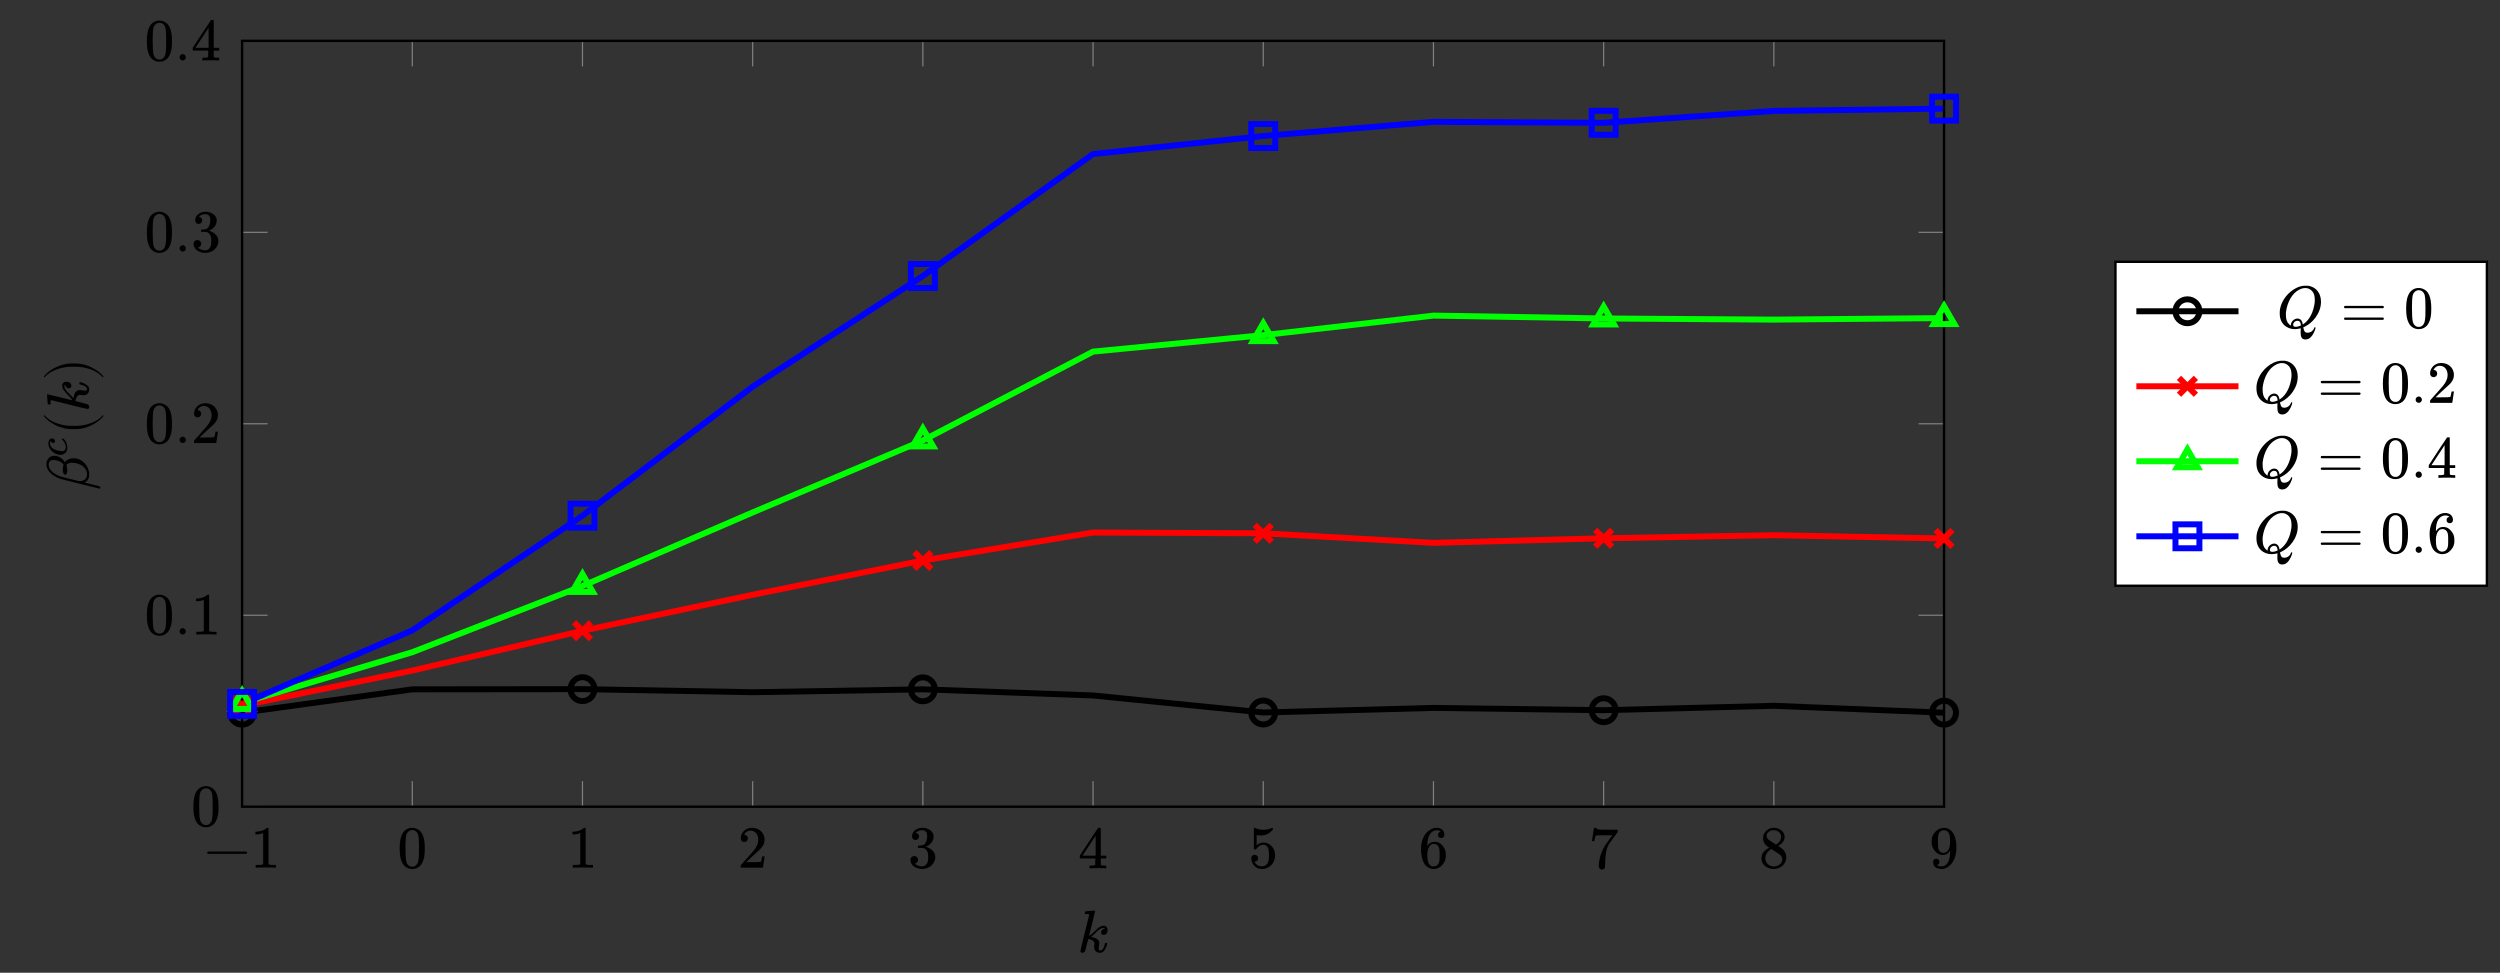 <?xml version="1.0" encoding="UTF-8"?>
<svg xmlns="http://www.w3.org/2000/svg" xmlns:xlink="http://www.w3.org/1999/xlink" width="416.39pt" height="162.02pt" viewBox="0 0 416.39 162.02" version="1.1">
<rect x="0" y="0" width="416.39" height="162.02" fill="#333333" stroke="none"/>
<defs>
<g>
<symbol overflow="visible" id="glyph0-0">
<path style="stroke:none;" d=""/>
</symbol>
<symbol overflow="visible" id="glyph0-1">
<path style="stroke:none;" d="M 7.203 -2.5 C 7.203 -2.609 7.109 -2.688 7 -2.688 L 0.75 -2.688 C 0.641 -2.688 0.562 -2.609 0.562 -2.5 C 0.562 -2.375 0.641 -2.297 0.75 -2.297 L 7 -2.297 C 7.109 -2.297 7.203 -2.375 7.203 -2.5 Z M 7.203 -2.5 "/>
</symbol>
<symbol overflow="visible" id="glyph0-2">
<path style="stroke:none;" d="M 1.906 -0.531 C 1.906 -0.812 1.672 -1.062 1.391 -1.062 C 1.094 -1.062 0.859 -0.812 0.859 -0.531 C 0.859 -0.234 1.094 0 1.391 0 C 1.672 0 1.906 -0.234 1.906 -0.531 Z M 1.906 -0.531 "/>
</symbol>
<symbol overflow="visible" id="glyph0-3">
<path style="stroke:none;" d="M 7.203 -3.453 C 7.203 -3.562 7.109 -3.656 7 -3.656 L 0.75 -3.656 C 0.641 -3.656 0.562 -3.562 0.562 -3.453 C 0.562 -3.344 0.641 -3.266 0.75 -3.266 L 7 -3.266 C 7.109 -3.266 7.203 -3.344 7.203 -3.453 Z M 7.203 -1.531 C 7.203 -1.641 7.109 -1.719 7 -1.719 L 0.75 -1.719 C 0.641 -1.719 0.562 -1.641 0.562 -1.531 C 0.562 -1.422 0.641 -1.328 0.75 -1.328 L 7 -1.328 C 7.109 -1.328 7.203 -1.422 7.203 -1.531 Z M 7.203 -1.531 "/>
</symbol>
<symbol overflow="visible" id="glyph1-0">
<path style="stroke:none;" d="M 0.5 0 L 2 0 L 2 -5.312 L 0.5 -5.312 Z M 1 -0.5 L 1 -4.812 L 1.5 -4.812 L 1.5 -0.5 Z M 1 -0.5 "/>
</symbol>
<symbol overflow="visible" id="glyph1-1">
<path style="stroke:none;" d="M 4.141 0 L 4.25 0 L 4.25 -0.453 L 3.672 -0.453 C 3.375 -0.453 3.156 -0.469 3.016 -0.609 L 3.016 -6.578 C 2.953 -6.625 2.969 -6.641 2.844 -6.641 C 2.75 -6.641 2.734 -6.641 2.719 -6.609 C 2.672 -6.562 2.5 -6.438 2.406 -6.375 C 2.047 -6.156 1.578 -6.016 1.016 -6 L 0.828 -6 L 0.828 -5.547 L 1.016 -5.547 C 1.391 -5.547 1.75 -5.625 2.047 -5.734 C 2.078 -5.75 2.109 -5.766 2.125 -5.766 L 2.125 -0.609 C 2.047 -0.562 2 -0.5 1.891 -0.484 C 1.781 -0.469 1.422 -0.453 1.141 -0.453 L 0.875 -0.453 L 0.875 0 L 1 0 C 1.172 -0.031 2.25 -0.031 2.562 -0.031 C 2.875 -0.031 3.984 -0.031 4.141 0 Z M 4.141 0 "/>
</symbol>
<symbol overflow="visible" id="glyph1-2">
<path style="stroke:none;" d="M 0.953 -5.828 C 0.531 -5.141 0.391 -4.406 0.391 -3.188 C 0.391 -2.094 0.516 -1.422 0.812 -0.828 C 1.109 -0.234 1.672 0.219 2.5 0.219 C 2.781 0.219 3.062 0.156 3.344 0.016 C 3.703 -0.172 3.953 -0.422 4.156 -0.828 C 4.469 -1.422 4.578 -2.094 4.578 -3.188 C 4.578 -4.219 4.469 -4.891 4.219 -5.469 C 4.094 -5.75 3.953 -5.969 3.766 -6.141 C 3.406 -6.453 2.953 -6.641 2.484 -6.641 C 1.812 -6.641 1.281 -6.312 0.953 -5.828 Z M 3.203 -5.953 C 3.484 -5.656 3.562 -5.328 3.594 -4.25 C 3.594 -4.078 3.609 -3.703 3.609 -3.312 C 3.609 -2.766 3.594 -2.172 3.594 -1.984 C 3.531 -1.062 3.453 -0.75 3.172 -0.453 C 3 -0.266 2.812 -0.156 2.5 -0.156 C 2.172 -0.156 1.969 -0.266 1.797 -0.453 C 1.516 -0.75 1.438 -1.062 1.391 -1.984 C 1.375 -2.172 1.359 -2.766 1.359 -3.312 C 1.359 -3.703 1.375 -4.078 1.375 -4.25 C 1.406 -5.328 1.484 -5.656 1.781 -5.953 C 1.969 -6.156 2.234 -6.266 2.5 -6.266 C 2.797 -6.266 3.016 -6.156 3.203 -5.953 Z M 3.203 -5.953 "/>
</symbol>
<symbol overflow="visible" id="glyph1-3">
<path style="stroke:none;" d="M 1.094 -4.281 C 1.469 -4.281 1.688 -4.562 1.688 -4.875 C 1.688 -5.188 1.484 -5.469 1.141 -5.469 C 1.109 -5.469 1.094 -5.469 1.094 -5.484 C 1.094 -5.5 1.141 -5.578 1.172 -5.656 C 1.391 -5.969 1.672 -6.172 2.109 -6.172 C 2.969 -6.172 3.422 -5.469 3.422 -4.625 C 3.422 -4.047 3.203 -3.562 2.75 -2.953 C 2.531 -2.688 2.484 -2.609 1.359 -1.359 C 0.906 -0.859 0.531 -0.422 0.516 -0.422 C 0.5 -0.391 0.5 -0.359 0.5 -0.188 L 0.5 0 L 4.203 0 L 4.203 -0.031 C 4.234 -0.094 4.453 -1.797 4.469 -1.859 L 4.469 -1.891 L 4.078 -1.891 L 4.078 -1.859 C 4 -1.406 3.984 -1.312 3.938 -1.172 C 3.906 -1.078 3.875 -0.984 3.844 -0.969 C 3.781 -0.938 3.188 -0.922 2.172 -0.922 L 1.422 -0.922 L 2 -1.484 C 2.688 -2.141 2.656 -2.109 3 -2.406 C 3.656 -2.969 3.922 -3.234 4.125 -3.547 C 4.359 -3.891 4.469 -4.203 4.469 -4.641 C 4.469 -4.75 4.469 -4.875 4.453 -4.969 C 4.281 -5.938 3.516 -6.641 2.344 -6.641 C 1.328 -6.641 0.5 -5.844 0.5 -4.891 C 0.5 -4.562 0.719 -4.281 1.094 -4.281 Z M 1.094 -4.281 "/>
</symbol>
<symbol overflow="visible" id="glyph1-4">
<path style="stroke:none;" d="M 1.266 -4.609 C 1.625 -4.609 1.859 -4.875 1.859 -5.188 C 1.859 -5.469 1.656 -5.734 1.391 -5.766 C 1.344 -5.766 1.312 -5.781 1.312 -5.781 C 1.312 -5.797 1.438 -5.922 1.516 -5.969 C 1.75 -6.141 2.094 -6.234 2.391 -6.234 C 2.594 -6.234 2.719 -6.203 2.859 -6.094 C 3.125 -5.938 3.203 -5.672 3.203 -5.234 C 3.203 -4.469 2.922 -3.781 2.312 -3.703 C 2.25 -3.688 1.766 -3.656 1.734 -3.656 C 1.719 -3.656 1.703 -3.641 1.688 -3.625 C 1.656 -3.594 1.656 -3.594 1.656 -3.469 C 1.656 -3.344 1.656 -3.344 1.672 -3.312 L 1.703 -3.297 L 2.125 -3.281 C 2.578 -3.266 2.578 -3.266 2.734 -3.203 C 3.125 -3.016 3.375 -2.562 3.375 -1.938 L 3.375 -1.75 C 3.375 -1.25 3.328 -0.984 3.203 -0.734 C 3.016 -0.406 2.719 -0.203 2.375 -0.203 C 1.891 -0.203 1.453 -0.406 1.141 -0.656 L 1.203 -0.672 C 1.5 -0.75 1.688 -0.984 1.688 -1.297 C 1.688 -1.656 1.422 -1.922 1.047 -1.922 C 0.703 -1.922 0.422 -1.672 0.422 -1.297 C 0.422 -1.141 0.453 -0.953 0.516 -0.812 C 0.75 -0.188 1.5 0.219 2.375 0.219 C 3.281 0.219 4.062 -0.297 4.359 -0.953 C 4.5 -1.219 4.562 -1.469 4.562 -1.75 C 4.562 -2.312 4.25 -2.812 3.734 -3.141 C 3.312 -3.422 2.984 -3.438 2.984 -3.469 C 2.984 -3.484 2.984 -3.484 3.016 -3.484 C 3.703 -3.75 4.281 -4.391 4.281 -5.203 C 4.281 -5.297 4.281 -5.406 4.25 -5.469 C 4.141 -5.875 3.875 -6.188 3.422 -6.406 C 3.203 -6.516 3 -6.578 2.766 -6.625 C 2.672 -6.625 2.469 -6.625 2.328 -6.625 L 2.172 -6.625 C 1.453 -6.547 0.688 -6.031 0.688 -5.219 C 0.688 -4.875 0.891 -4.609 1.266 -4.609 Z M 1.266 -4.609 "/>
</symbol>
<symbol overflow="visible" id="glyph1-5">
<path style="stroke:none;" d="M 4.609 0 L 4.688 0 L 4.688 -0.453 L 4.406 -0.453 C 4 -0.469 3.906 -0.484 3.844 -0.531 C 3.781 -0.594 3.781 -0.594 3.781 -1.141 L 3.781 -1.641 L 4.688 -1.641 L 4.688 -2.109 L 3.781 -2.109 L 3.781 -6.688 L 3.719 -6.75 L 3.531 -6.75 C 3.375 -6.75 3.344 -6.75 3.328 -6.734 C 3.312 -6.719 2.734 -5.844 1.781 -4.406 L 0.281 -2.109 L 0.281 -1.641 L 2.859 -1.641 L 2.859 -1.141 C 2.859 -0.812 2.859 -0.625 2.844 -0.609 C 2.828 -0.562 2.781 -0.516 2.734 -0.516 C 2.656 -0.484 2.516 -0.469 2.203 -0.453 L 1.891 -0.453 L 1.891 0 L 1.984 0 C 2.125 -0.031 3.047 -0.031 3.312 -0.031 C 3.578 -0.031 4.469 -0.031 4.609 0 Z M 2.922 -2.109 L 0.734 -2.109 L 2.922 -5.438 Z M 2.922 -2.109 "/>
</symbol>
<symbol overflow="visible" id="glyph1-6">
<path style="stroke:none;" d="M 1.062 -2.141 C 0.734 -2.141 0.5 -1.922 0.5 -1.531 C 0.5 -1.469 0.516 -1.406 0.516 -1.344 C 0.562 -1.016 0.672 -0.703 0.891 -0.453 C 0.953 -0.359 1.125 -0.188 1.219 -0.125 C 1.5 0.094 1.812 0.219 2.281 0.219 C 3.531 0.219 4.469 -0.812 4.469 -2 C 4.469 -3.062 3.844 -3.922 2.953 -4.141 C 2.828 -4.172 2.688 -4.188 2.547 -4.188 C 2.031 -4.188 1.688 -3.984 1.391 -3.734 L 1.391 -5.438 L 1.484 -5.422 C 1.656 -5.391 1.859 -5.359 2.047 -5.359 C 3 -5.359 3.641 -5.797 4.094 -6.328 L 4.094 -6.453 C 4.094 -6.578 4.062 -6.641 4 -6.641 C 3.984 -6.641 3.938 -6.625 3.875 -6.594 C 3.453 -6.422 2.984 -6.312 2.516 -6.312 C 2 -6.312 1.594 -6.422 1.203 -6.578 C 1.109 -6.609 1.031 -6.641 1.016 -6.641 C 1 -6.641 0.984 -6.625 0.984 -6.625 C 0.922 -6.625 0.922 -6.438 0.922 -6.062 C 0.922 -5.766 0.922 -5.375 0.922 -4.828 C 0.922 -3.281 0.922 -3.125 0.953 -3.094 C 0.969 -3.047 1 -3.031 1.141 -3.031 C 1.281 -3.031 1.312 -3.047 1.359 -3.125 C 1.578 -3.516 2 -3.812 2.531 -3.812 C 2.859 -3.812 3.016 -3.672 3.172 -3.484 C 3.375 -3.203 3.438 -2.859 3.438 -2.094 C 3.438 -1.469 3.391 -1.094 3.25 -0.812 C 3.062 -0.453 2.734 -0.219 2.234 -0.219 C 1.641 -0.219 1.234 -0.562 1.047 -0.953 L 1.016 -1 L 1.094 -1 C 1.344 -1 1.641 -1.234 1.641 -1.562 C 1.641 -1.891 1.391 -2.141 1.062 -2.141 Z M 1.062 -2.141 "/>
</symbol>
<symbol overflow="visible" id="glyph1-7">
<path style="stroke:none;" d="M 3.719 -5.984 C 3.438 -5.938 3.25 -5.797 3.25 -5.469 C 3.25 -5.125 3.469 -4.938 3.781 -4.938 C 4.094 -4.938 4.312 -5.141 4.312 -5.484 C 4.312 -6.203 3.781 -6.641 3.016 -6.641 C 2.578 -6.641 2.188 -6.5 1.859 -6.266 C 0.953 -5.672 0.422 -4.578 0.422 -3.125 C 0.422 -2.094 0.609 -1.234 1 -0.609 C 1.281 -0.188 1.719 0.094 2.188 0.188 C 2.281 0.203 2.406 0.219 2.516 0.219 C 2.656 0.219 2.797 0.203 2.922 0.172 C 3.297 0.094 3.578 -0.062 3.875 -0.375 C 4.219 -0.734 4.422 -1.078 4.5 -1.484 C 4.531 -1.641 4.547 -1.734 4.547 -1.906 L 4.547 -2.094 C 4.547 -2.609 4.484 -2.812 4.344 -3.156 C 4.141 -3.562 3.781 -3.953 3.469 -4.125 C 3.203 -4.266 2.984 -4.312 2.656 -4.312 C 2.109 -4.312 1.797 -4.062 1.562 -3.719 C 1.531 -3.672 1.484 -3.594 1.469 -3.594 C 1.469 -3.594 1.469 -3.594 1.469 -3.625 C 1.469 -4.547 1.625 -5.219 1.938 -5.641 C 2.219 -6 2.547 -6.234 3.094 -6.234 C 3.359 -6.219 3.562 -6.156 3.719 -5.984 Z M 3.281 -3.594 C 3.5 -3.297 3.516 -2.875 3.516 -2.25 L 3.516 -1.922 C 3.516 -1.297 3.5 -0.891 3.281 -0.594 C 3.094 -0.344 2.859 -0.203 2.5 -0.203 C 2.031 -0.203 1.719 -0.562 1.594 -0.922 C 1.531 -1.094 1.469 -1.641 1.469 -2.156 C 1.469 -2.859 1.656 -3.422 1.969 -3.734 C 2.125 -3.891 2.328 -3.953 2.562 -3.953 C 2.906 -3.953 3.094 -3.828 3.281 -3.594 Z M 3.281 -3.594 "/>
</symbol>
<symbol overflow="visible" id="glyph1-8">
<path style="stroke:none;" d="M 0.547 -4.562 L 0.547 -4.531 L 0.953 -4.531 L 0.953 -4.562 C 0.953 -4.578 0.969 -4.672 0.984 -4.75 C 1 -4.938 1.047 -5.109 1.078 -5.219 C 1.109 -5.312 1.172 -5.438 1.188 -5.438 C 1.25 -5.484 1.75 -5.5 3.016 -5.5 L 3.938 -5.5 L 3.484 -4.875 C 3.016 -4.234 2.797 -3.922 2.641 -3.672 C 2.141 -2.781 1.812 -1.859 1.719 -0.969 C 1.688 -0.75 1.672 -0.562 1.672 -0.406 C 1.672 -0.016 1.891 0.219 2.203 0.219 C 2.438 0.219 2.688 0.047 2.734 -0.188 C 2.734 -0.219 2.734 -0.484 2.734 -0.797 C 2.75 -1.344 2.766 -1.578 2.797 -1.906 C 2.859 -2.844 3.078 -3.547 3.406 -4.078 C 3.453 -4.141 3.781 -4.594 4.156 -5.109 L 4.828 -6.031 L 4.828 -6.422 L 3.625 -6.422 C 1.922 -6.422 1.625 -6.438 1.422 -6.531 C 1.328 -6.562 1.281 -6.641 1.281 -6.703 L 1.281 -6.734 L 1.078 -6.734 C 0.875 -6.734 0.875 -6.734 0.875 -6.719 C 0.875 -6.703 0.562 -4.609 0.547 -4.562 Z M 0.547 -4.562 "/>
</symbol>
<symbol overflow="visible" id="glyph1-9">
<path style="stroke:none;" d="M 0.422 -1.547 C 0.422 -1.172 0.516 -0.906 0.672 -0.672 C 1.016 -0.156 1.641 0.219 2.484 0.219 C 3.688 0.219 4.562 -0.672 4.562 -1.734 C 4.562 -2.406 4.203 -2.906 3.812 -3.219 C 3.781 -3.234 3.219 -3.625 3.234 -3.625 C 3.234 -3.625 3.297 -3.656 3.344 -3.703 C 3.859 -4.016 4.156 -4.391 4.25 -4.828 C 4.281 -4.922 4.281 -5.031 4.281 -5.141 C 4.281 -5.219 4.281 -5.312 4.266 -5.375 C 4.109 -6.125 3.375 -6.641 2.469 -6.641 C 1.719 -6.641 1.141 -6.219 0.859 -5.641 C 0.734 -5.422 0.703 -5.266 0.703 -4.922 C 0.703 -4.75 0.703 -4.703 0.719 -4.609 C 0.797 -4.234 0.984 -3.906 1.266 -3.672 C 1.312 -3.625 1.438 -3.531 1.531 -3.469 L 1.719 -3.344 C 1 -2.953 0.422 -2.406 0.422 -1.547 Z M 3.703 -5.109 C 3.703 -4.641 3.453 -4.312 3.156 -4.062 C 3.047 -3.969 2.938 -3.906 2.844 -3.844 L 2.266 -4.234 C 1.953 -4.422 1.672 -4.609 1.641 -4.641 C 1.453 -4.781 1.281 -5.031 1.281 -5.328 C 1.281 -5.562 1.375 -5.734 1.531 -5.875 C 1.734 -6.078 2.016 -6.234 2.406 -6.234 C 2.516 -6.234 2.672 -6.234 2.734 -6.219 C 3.234 -6.125 3.703 -5.719 3.703 -5.109 Z M 1.062 -1.562 C 1.062 -1.719 1.094 -1.891 1.141 -2.047 C 1.281 -2.438 1.578 -2.781 1.969 -3.047 C 2.031 -3.078 2.078 -3.094 2.094 -3.094 C 2.109 -3.094 2.391 -2.906 2.734 -2.688 C 3.453 -2.219 3.453 -2.219 3.562 -2.125 C 3.781 -1.906 3.906 -1.641 3.906 -1.359 C 3.906 -1.172 3.844 -0.984 3.734 -0.812 C 3.516 -0.484 3.047 -0.203 2.5 -0.203 C 1.766 -0.203 1.062 -0.75 1.062 -1.562 Z M 1.062 -1.562 "/>
</symbol>
<symbol overflow="visible" id="glyph1-10">
<path style="stroke:none;" d="M 1.719 -0.953 C 1.719 -1.297 1.5 -1.484 1.203 -1.484 C 0.875 -1.484 0.672 -1.297 0.672 -0.922 C 0.672 -0.156 1.281 0.219 2.078 0.219 C 2.797 0.219 3.484 -0.219 3.953 -0.969 C 4.344 -1.609 4.547 -2.297 4.547 -3.328 C 4.547 -4.297 4.422 -4.969 4.109 -5.578 C 3.844 -6.078 3.438 -6.484 2.844 -6.609 C 2.766 -6.625 2.703 -6.625 2.562 -6.625 C 2.516 -6.625 2.469 -6.641 2.422 -6.641 C 2.375 -6.641 2.359 -6.625 2.344 -6.625 C 1.75 -6.562 1.453 -6.375 1.109 -6.047 C 0.625 -5.547 0.422 -5.141 0.422 -4.344 C 0.422 -3.625 0.594 -3.25 0.953 -2.797 C 1.328 -2.328 1.766 -2.109 2.312 -2.109 C 2.797 -2.109 3.203 -2.359 3.453 -2.781 L 3.516 -2.859 L 3.516 -2.797 C 3.516 -2.031 3.391 -1.25 3.125 -0.859 C 2.906 -0.516 2.641 -0.312 2.312 -0.234 C 2.25 -0.219 2.203 -0.219 2.047 -0.219 C 1.812 -0.219 1.641 -0.25 1.484 -0.312 C 1.422 -0.344 1.312 -0.422 1.312 -0.422 C 1.312 -0.422 1.328 -0.438 1.344 -0.438 C 1.562 -0.484 1.719 -0.672 1.719 -0.953 Z M 2.734 -6.203 C 3.062 -6.125 3.344 -5.781 3.422 -5.406 C 3.469 -5.188 3.5 -4.672 3.5 -4.281 C 3.5 -3.406 3.234 -2.547 2.469 -2.469 L 2.438 -2.469 C 1.906 -2.469 1.578 -2.828 1.516 -3.312 C 1.5 -3.484 1.469 -3.953 1.469 -4.391 C 1.469 -5.391 1.531 -5.672 1.797 -5.969 C 1.969 -6.125 2.156 -6.234 2.453 -6.234 C 2.547 -6.234 2.688 -6.219 2.734 -6.203 Z M 2.734 -6.203 "/>
</symbol>
<symbol overflow="visible" id="glyph2-0">
<path style="stroke:none;" d="M 0.5 0 L 2 0 L 2 -5.312 L 0.5 -5.312 Z M 1 -0.5 L 1 -4.812 L 1.5 -4.812 L 1.5 -0.5 Z M 1 -0.5 "/>
</symbol>
<symbol overflow="visible" id="glyph2-1">
<path style="stroke:none;" d="M 1.359 -6.812 C 1.344 -6.812 1.328 -6.797 1.312 -6.781 C 1.281 -6.766 1.266 -6.734 1.234 -6.625 C 1.203 -6.453 1.203 -6.422 1.25 -6.375 C 1.281 -6.344 1.281 -6.344 1.484 -6.344 C 1.781 -6.344 1.969 -6.375 1.938 -6.141 C 1.938 -6.141 0.484 -0.391 0.484 -0.156 C 0.484 0.016 0.688 0.109 0.828 0.109 C 1.031 0.109 1.219 -0.047 1.281 -0.203 C 1.391 -0.5 1.469 -1 1.797 -2.188 L 1.812 -2.188 C 1.891 -2.188 2.156 -2.125 2.266 -2.078 C 2.5 -2 2.688 -1.844 2.766 -1.688 C 2.797 -1.609 2.828 -1.531 2.828 -1.453 C 2.828 -1.281 2.766 -1.078 2.766 -0.891 C 2.766 -0.281 3.156 0.109 3.766 0.109 C 3.984 0.109 4.109 0.031 4.25 -0.062 C 4.531 -0.281 4.781 -0.719 4.938 -1.297 C 4.984 -1.438 4.969 -1.469 4.938 -1.5 C 4.922 -1.531 4.891 -1.531 4.781 -1.531 C 4.609 -1.531 4.594 -1.516 4.578 -1.453 C 4.438 -0.891 4.297 -0.578 4.125 -0.406 C 4.031 -0.312 3.906 -0.266 3.797 -0.266 C 3.594 -0.266 3.531 -0.438 3.531 -0.656 C 3.531 -0.828 3.641 -1.219 3.641 -1.469 C 3.641 -1.625 3.625 -1.719 3.547 -1.859 C 3.438 -2.078 3.234 -2.25 2.906 -2.375 C 2.734 -2.438 2.438 -2.5 2.266 -2.547 C 2.5 -2.734 2.547 -2.766 2.953 -3.156 C 3.297 -3.516 3.391 -3.594 3.531 -3.703 C 3.828 -3.922 4.031 -4.031 4.328 -4.031 C 4.453 -4.031 4.5 -3.984 4.562 -3.922 L 4.5 -3.891 C 4.203 -3.859 3.922 -3.609 3.922 -3.266 C 3.922 -3.031 4.109 -2.875 4.359 -2.875 C 4.781 -2.875 5.016 -3.219 5.016 -3.672 C 5.016 -4.109 4.766 -4.406 4.359 -4.406 C 4.141 -4.406 3.875 -4.312 3.609 -4.141 C 3.406 -4 3.266 -3.875 2.766 -3.391 C 2.469 -3.094 2.375 -3.016 2.219 -2.906 C 2.125 -2.812 1.938 -2.719 1.938 -2.719 C 1.938 -2.734 2 -3.062 2.438 -4.75 C 2.875 -6.531 2.938 -6.781 2.938 -6.844 C 2.938 -6.891 2.859 -6.922 2.812 -6.922 C 2.797 -6.922 1.391 -6.812 1.359 -6.812 Z M 1.359 -6.812 "/>
</symbol>
<symbol overflow="visible" id="glyph2-2">
<path style="stroke:none;" d="M 3.984 0.797 C 3.984 1.469 4.141 1.938 4.797 1.938 C 4.969 1.938 5.141 1.891 5.297 1.828 C 5.812 1.562 6.188 0.922 6.406 0.266 C 6.453 0.062 6.469 0.016 6.469 -0.016 C 6.453 -0.062 6.406 -0.109 6.359 -0.109 C 6.297 -0.109 6.266 -0.062 6.234 0.031 C 6.109 0.438 5.672 0.812 5.141 0.812 C 4.719 0.812 4.578 0.625 4.469 0.125 C 4.453 0.062 4.438 -0.016 4.422 -0.031 L 4.422 -0.078 L 4.594 -0.156 C 6.016 -0.812 7.375 -2.469 7.375 -4.344 C 7.375 -5.812 6.516 -6.828 5.219 -7.016 C 5.125 -7.016 4.922 -7.016 4.75 -7.016 L 4.578 -7.016 C 3.781 -6.953 2.984 -6.594 2.266 -5.984 C 2.109 -5.859 1.797 -5.547 1.672 -5.391 C 1.031 -4.656 0.625 -3.781 0.516 -2.875 C 0.5 -2.781 0.5 -2.609 0.5 -2.438 C 0.5 -1.531 0.766 -0.938 1.25 -0.453 C 1.719 -0.016 2.328 0.219 3.016 0.219 C 3.297 0.219 3.562 0.172 3.859 0.109 L 4 0.062 L 4 0.109 C 4 0.266 3.984 0.594 3.984 0.797 Z M 3.453 -1.547 C 2.953 -1.547 2.359 -1.078 2.359 -0.453 C 2.359 -0.438 2.375 -0.375 2.359 -0.375 C 2.328 -0.375 2.156 -0.516 2.062 -0.594 C 1.688 -0.953 1.531 -1.422 1.531 -2.156 C 1.531 -2.297 1.531 -2.453 1.531 -2.562 C 1.734 -4.234 2.547 -5.781 3.781 -6.375 C 4.109 -6.547 4.453 -6.625 4.75 -6.625 C 5.141 -6.625 5.406 -6.516 5.656 -6.328 C 6.109 -6 6.344 -5.469 6.344 -4.672 C 6.344 -4.5 6.344 -4.344 6.328 -4.234 C 6.125 -2.688 5.516 -1.359 4.469 -0.641 L 4.344 -0.547 C 4.266 -1.188 3.938 -1.547 3.453 -1.547 Z M 3.125 -0.172 C 2.859 -0.172 2.734 -0.297 2.734 -0.516 C 2.734 -0.828 2.984 -1.062 3.234 -1.141 C 3.297 -1.172 3.312 -1.172 3.359 -1.172 C 3.391 -1.172 3.406 -1.172 3.453 -1.172 C 3.531 -1.172 3.594 -1.156 3.656 -1.141 C 3.875 -1.062 3.984 -0.875 4.016 -0.484 L 4.031 -0.391 C 3.781 -0.266 3.422 -0.172 3.125 -0.172 Z M 3.125 -0.172 "/>
</symbol>
<symbol overflow="visible" id="glyph3-0">
<path style="stroke:none;" d="M 0 -0.5 L 0 -2 L -5.312 -2 L -5.312 -0.5 Z M -0.5 -1 L -4.812 -1 L -4.812 -1.5 L -0.5 -1.5 Z M -0.5 -1 "/>
</symbol>
<symbol overflow="visible" id="glyph3-1">
<path style="stroke:none;" d="M 1.938 -0.297 L 1.938 -0.422 C 1.938 -0.562 1.922 -0.594 1.875 -0.625 L -0.641 -1.25 C -0.688 -1.297 0.094 -1.484 0.094 -2.562 C 0.094 -2.688 0.094 -2.828 0.078 -2.938 C -0.109 -4.125 -1.062 -5.312 -2.516 -5.312 C -3.078 -5.312 -3.516 -5.109 -3.812 -4.812 L -3.953 -4.672 C -4.359 -5.297 -5.031 -5.719 -5.688 -5.719 C -6.484 -5.719 -7.031 -5.125 -7.031 -4.297 C -7.031 -4.219 -7.016 -4.141 -7.016 -4.094 C -6.969 -3.734 -6.812 -3.391 -6.562 -3.078 C -6.453 -2.938 -6.203 -2.719 -6.078 -2.609 C -5.672 -2.281 -5.156 -2.031 -4.641 -1.859 C -4.469 -1.797 1.797 -0.234 1.859 -0.234 C 1.875 -0.234 1.906 -0.266 1.938 -0.297 Z M -4.297 -3.516 C -4.297 -2.953 -4.219 -2.703 -4.016 -2.609 C -3.969 -2.578 -3.922 -2.578 -3.875 -2.578 C -3.594 -2.578 -3.562 -3.016 -3.562 -3.359 C -3.562 -3.75 -3.625 -3.938 -3.703 -4.203 C -3.484 -4.438 -3.219 -4.562 -2.781 -4.562 L -2.719 -4.562 C -1.453 -4.5 -0.266 -3.859 -0.266 -2.594 C -0.266 -1.922 -0.719 -1.5 -1.469 -1.5 C -1.547 -1.5 -1.625 -1.5 -1.672 -1.516 C -1.797 -1.531 -4.344 -2.172 -4.531 -2.234 C -5.625 -2.578 -6.422 -3.203 -6.609 -3.891 C -6.641 -4 -6.656 -4.125 -6.656 -4.25 C -6.656 -4.656 -6.453 -4.922 -6.141 -5 C -6.094 -5.016 -6 -5.016 -5.906 -5.016 C -5.797 -5.016 -5.672 -5.016 -5.578 -5 C -5 -4.906 -4.5 -4.688 -4.234 -4.312 L -4.172 -4.25 C -4.25 -4.016 -4.297 -3.844 -4.297 -3.516 Z M -4.297 -3.516 "/>
</symbol>
<symbol overflow="visible" id="glyph3-2">
<path style="stroke:none;" d="M -6.812 -1.359 C -6.812 -1.344 -6.797 -1.328 -6.781 -1.312 C -6.766 -1.281 -6.734 -1.266 -6.625 -1.234 C -6.453 -1.203 -6.422 -1.203 -6.375 -1.25 C -6.344 -1.281 -6.344 -1.281 -6.344 -1.484 C -6.344 -1.781 -6.375 -1.969 -6.141 -1.938 C -6.141 -1.938 -0.391 -0.484 -0.156 -0.484 C 0.016 -0.484 0.109 -0.688 0.109 -0.828 C 0.109 -1.031 -0.047 -1.219 -0.203 -1.281 C -0.5 -1.391 -1 -1.469 -2.188 -1.797 L -2.188 -1.812 C -2.188 -1.891 -2.125 -2.156 -2.078 -2.266 C -2 -2.5 -1.844 -2.688 -1.688 -2.766 C -1.609 -2.797 -1.531 -2.828 -1.453 -2.828 C -1.281 -2.828 -1.078 -2.766 -0.891 -2.766 C -0.281 -2.766 0.109 -3.156 0.109 -3.766 C 0.109 -3.984 0.031 -4.109 -0.062 -4.25 C -0.281 -4.531 -0.719 -4.781 -1.297 -4.938 C -1.438 -4.984 -1.469 -4.969 -1.5 -4.938 C -1.531 -4.922 -1.531 -4.891 -1.531 -4.781 C -1.531 -4.609 -1.516 -4.594 -1.453 -4.578 C -0.891 -4.438 -0.578 -4.297 -0.406 -4.125 C -0.312 -4.031 -0.266 -3.906 -0.266 -3.797 C -0.266 -3.594 -0.438 -3.531 -0.656 -3.531 C -0.828 -3.531 -1.219 -3.641 -1.469 -3.641 C -1.625 -3.641 -1.719 -3.625 -1.859 -3.547 C -2.078 -3.438 -2.25 -3.234 -2.375 -2.906 C -2.438 -2.734 -2.5 -2.438 -2.547 -2.266 C -2.734 -2.5 -2.766 -2.547 -3.156 -2.953 C -3.516 -3.297 -3.594 -3.391 -3.703 -3.531 C -3.922 -3.828 -4.031 -4.031 -4.031 -4.328 C -4.031 -4.453 -3.984 -4.5 -3.922 -4.562 L -3.891 -4.5 C -3.859 -4.203 -3.609 -3.922 -3.266 -3.922 C -3.031 -3.922 -2.875 -4.109 -2.875 -4.359 C -2.875 -4.781 -3.219 -5.016 -3.672 -5.016 C -4.109 -5.016 -4.406 -4.766 -4.406 -4.359 C -4.406 -4.141 -4.312 -3.875 -4.141 -3.609 C -4 -3.406 -3.875 -3.266 -3.391 -2.766 C -3.094 -2.469 -3.016 -2.375 -2.906 -2.219 C -2.812 -2.125 -2.719 -1.938 -2.719 -1.938 C -2.734 -1.938 -3.062 -2 -4.75 -2.438 C -6.531 -2.875 -6.781 -2.938 -6.844 -2.938 C -6.891 -2.938 -6.922 -2.859 -6.922 -2.812 C -6.922 -2.797 -6.812 -1.391 -6.812 -1.359 Z M -6.812 -1.359 "/>
</symbol>
<symbol overflow="visible" id="glyph4-0">
<path style="stroke:none;" d="M 0 -0.344 L 0 -1.391 L -3.719 -1.391 L -3.719 -0.344 Z M -0.344 -0.703 L -3.359 -0.703 L -3.359 -1.047 L -0.344 -1.047 Z M -0.344 -0.703 "/>
</symbol>
<symbol overflow="visible" id="glyph4-1">
<path style="stroke:none;" d="M -0.844 -2.828 C -0.844 -2.812 -0.828 -2.781 -0.781 -2.75 C -0.453 -2.469 -0.266 -2.109 -0.188 -1.672 C -0.188 -1.609 -0.188 -1.531 -0.188 -1.453 C -0.188 -1.234 -0.234 -1.125 -0.344 -1.031 C -0.453 -0.906 -0.609 -0.844 -0.828 -0.844 C -0.969 -0.844 -1.141 -0.875 -1.359 -0.922 C -1.969 -1.062 -2.266 -1.188 -2.5 -1.438 C -2.594 -1.531 -2.672 -1.625 -2.719 -1.734 C -2.797 -1.875 -2.812 -1.969 -2.812 -2.125 C -2.812 -2.438 -2.719 -2.562 -2.703 -2.562 L -2.688 -2.547 C -2.688 -2.547 -2.672 -2.516 -2.656 -2.469 C -2.578 -2.328 -2.422 -2.219 -2.266 -2.219 C -2.094 -2.219 -1.984 -2.328 -1.984 -2.516 C -1.984 -2.781 -2.188 -2.969 -2.469 -2.969 C -2.703 -2.969 -2.906 -2.828 -3 -2.578 C -3.047 -2.453 -3.078 -2.297 -3.078 -2.125 C -3.078 -2.094 -3.078 -2.047 -3.078 -2 C -3 -1.312 -2.453 -0.641 -1.766 -0.375 C -1.531 -0.281 -1.328 -0.234 -1.109 -0.234 C -0.875 -0.234 -0.703 -0.281 -0.531 -0.375 C -0.172 -0.547 0.078 -0.906 0.078 -1.406 C 0.078 -1.5 0.062 -1.609 0.062 -1.672 C 0 -2.109 -0.156 -2.484 -0.422 -2.781 C -0.5 -2.844 -0.641 -2.984 -0.688 -2.984 C -0.719 -2.984 -0.844 -2.875 -0.844 -2.828 Z M -0.844 -2.828 "/>
</symbol>
<symbol overflow="visible" id="glyph5-0">
<path style="stroke:none;" d=""/>
</symbol>
<symbol overflow="visible" id="glyph5-1">
<path style="stroke:none;" d="M 2.375 -3.312 C 2.344 -3.312 2.312 -3.297 2.297 -3.266 C 1.516 -2.234 -0.484 -1.547 -2.078 -1.547 L -2.906 -1.547 C -4.5 -1.547 -6.5 -2.234 -7.281 -3.266 C -7.297 -3.297 -7.328 -3.312 -7.359 -3.312 C -7.406 -3.312 -7.453 -3.266 -7.453 -3.203 C -7.453 -3.188 -7.453 -3.172 -7.438 -3.156 C -6.609 -2.047 -4.609 -1 -2.906 -1 L -2.078 -1 C -0.375 -1 1.625 -2.047 2.453 -3.156 C 2.469 -3.172 2.469 -3.188 2.469 -3.203 C 2.469 -3.266 2.422 -3.312 2.375 -3.312 Z M 2.375 -3.312 "/>
</symbol>
<symbol overflow="visible" id="glyph5-2">
<path style="stroke:none;" d="M -2.078 -2.875 L -2.906 -2.875 C -4.609 -2.875 -6.609 -1.828 -7.438 -0.734 C -7.453 -0.703 -7.453 -0.688 -7.453 -0.672 C -7.453 -0.625 -7.406 -0.562 -7.359 -0.562 C -7.328 -0.562 -7.297 -0.594 -7.281 -0.609 C -6.5 -1.641 -4.5 -2.328 -2.906 -2.328 L -2.078 -2.328 C -0.484 -2.328 1.516 -1.641 2.297 -0.609 C 2.312 -0.594 2.344 -0.562 2.375 -0.562 C 2.422 -0.562 2.469 -0.625 2.469 -0.672 C 2.469 -0.688 2.469 -0.703 2.453 -0.734 C 1.625 -1.828 -0.375 -2.875 -2.078 -2.875 Z M -2.078 -2.875 "/>
</symbol>
</g>
<clipPath id="clip1">
  <path d="M 40.32 100 L 323.793 100 L 323.793 133 L 40.32 133 Z M 40.32 100 "/>
</clipPath>
<clipPath id="clip2">
  <path d="M 40.32 74 L 323.793 74 L 323.793 132 L 40.32 132 Z M 40.32 74 "/>
</clipPath>
<clipPath id="clip3">
  <path d="M 40.32 38 L 323.793 38 L 323.793 132 L 40.32 132 Z M 40.32 38 "/>
</clipPath>
<clipPath id="clip4">
  <path d="M 40.32 6.805 L 323.793 6.805 L 323.793 132 L 40.32 132 Z M 40.32 6.805 "/>
</clipPath>
</defs>
<g id="surface1">
<g clip-path="url(#clip1)" clip-rule="nonzero">
<path style="fill:none;stroke-width:0.996;stroke-linecap:butt;stroke-linejoin:miter;stroke:rgb(0%,0%,0%);stroke-opacity:1;stroke-miterlimit:10;" d="M 0 15.659 L 28.348 19.549 L 56.696 19.581 L 85.043 19.069 L 113.387 19.549 L 141.735 18.526 L 170.082 15.69 L 198.43 16.456 L 226.778 16.073 L 255.125 16.807 L 283.473 15.659 " transform="matrix(1,0,0,-1,40.32,134.362)"/>
</g>
<g clip-path="url(#clip2)" clip-rule="nonzero">
<path style="fill:none;stroke-width:0.996;stroke-linecap:butt;stroke-linejoin:miter;stroke:rgb(100%,0%,0%);stroke-opacity:1;stroke-miterlimit:10;" d="M 0 16.839 L 28.348 22.674 L 56.696 29.307 L 85.043 35.3 L 113.387 41.01 L 141.735 45.667 L 170.082 45.538 L 198.43 43.944 L 226.778 44.71 L 255.125 45.217 L 283.473 44.678 " transform="matrix(1,0,0,-1,40.32,134.362)"/>
</g>
<g clip-path="url(#clip3)" clip-rule="nonzero">
<path style="fill:none;stroke-width:0.996;stroke-linecap:butt;stroke-linejoin:miter;stroke:rgb(0%,100%,0%);stroke-opacity:1;stroke-miterlimit:10;" d="M 0 17.284 L 28.348 25.733 L 56.696 36.768 L 85.043 49.014 L 113.387 61.003 L 141.735 75.799 L 170.082 78.542 L 198.43 81.796 L 226.778 81.319 L 255.125 81.128 L 283.473 81.382 " transform="matrix(1,0,0,-1,40.32,134.362)"/>
</g>
<g clip-path="url(#clip4)" clip-rule="nonzero">
<path style="fill:none;stroke-width:0.996;stroke-linecap:butt;stroke-linejoin:miter;stroke:rgb(0%,0%,100%);stroke-opacity:1;stroke-miterlimit:10;" d="M 0 17.124 L 28.348 29.37 L 56.696 48.471 L 85.043 69.964 L 113.387 88.397 L 141.735 108.71 L 170.082 111.71 L 198.43 114.069 L 226.778 113.909 L 255.125 115.885 L 283.473 116.268 " transform="matrix(1,0,0,-1,40.32,134.362)"/>
</g>
<path style="fill:none;stroke-width:0.199;stroke-linecap:butt;stroke-linejoin:miter;stroke:rgb(50%,50%,50%);stroke-opacity:1;stroke-miterlimit:10;" d="M 0 -0.001 L 0 4.253 M 28.348 -0.001 L 28.348 4.253 M 56.696 -0.001 L 56.696 4.253 M 85.043 -0.001 L 85.043 4.253 M 113.387 -0.001 L 113.387 4.253 M 141.735 -0.001 L 141.735 4.253 M 170.082 -0.001 L 170.082 4.253 M 198.43 -0.001 L 198.43 4.253 M 226.778 -0.001 L 226.778 4.253 M 255.125 -0.001 L 255.125 4.253 M 283.473 -0.001 L 283.473 4.253 M 0 127.557 L 0 123.303 M 28.348 127.557 L 28.348 123.303 M 56.696 127.557 L 56.696 123.303 M 85.043 127.557 L 85.043 123.303 M 113.387 127.557 L 113.387 123.303 M 141.735 127.557 L 141.735 123.303 M 170.082 127.557 L 170.082 123.303 M 198.43 127.557 L 198.43 123.303 M 226.778 127.557 L 226.778 123.303 M 255.125 127.557 L 255.125 123.303 M 283.473 127.557 L 283.473 123.303 " transform="matrix(1,0,0,-1,40.32,134.362)"/>
<path style="fill:none;stroke-width:0.199;stroke-linecap:butt;stroke-linejoin:miter;stroke:rgb(50%,50%,50%);stroke-opacity:1;stroke-miterlimit:10;" d="M 0 -0.001 L 4.25 -0.001 M 0 31.889 L 4.25 31.889 M 0 63.78 L 4.25 63.78 M 0 95.667 L 4.25 95.667 M 0 127.557 L 4.25 127.557 M 283.473 -0.001 L 279.219 -0.001 M 283.473 31.889 L 279.219 31.889 M 283.473 63.78 L 279.219 63.78 M 283.473 95.667 L 279.219 95.667 M 283.473 127.557 L 279.219 127.557 " transform="matrix(1,0,0,-1,40.32,134.362)"/>
<path style="fill:none;stroke-width:0.399;stroke-linecap:butt;stroke-linejoin:miter;stroke:rgb(0%,0%,0%);stroke-opacity:1;stroke-miterlimit:10;" d="M 0 -0.001 L 0 127.557 L 283.473 127.557 L 283.473 -0.001 Z M 0 -0.001 " transform="matrix(1,0,0,-1,40.32,134.362)"/>
<g style="fill:rgb(0%,0%,0%);fill-opacity:1;">
  <use xlink:href="#glyph0-1" x="33.954" y="144.517"/>
</g>
<g style="fill:rgb(0%,0%,0%);fill-opacity:1;">
  <use xlink:href="#glyph1-1" x="41.705" y="144.517"/>
</g>
<g style="fill:rgb(0%,0%,0%);fill-opacity:1;">
  <use xlink:href="#glyph1-2" x="66.176" y="144.517"/>
</g>
<g style="fill:rgb(0%,0%,0%);fill-opacity:1;">
  <use xlink:href="#glyph1-1" x="94.524" y="144.517"/>
</g>
<g style="fill:rgb(0%,0%,0%);fill-opacity:1;">
  <use xlink:href="#glyph1-3" x="122.871" y="144.517"/>
</g>
<g style="fill:rgb(0%,0%,0%);fill-opacity:1;">
  <use xlink:href="#glyph1-4" x="151.218" y="144.507"/>
</g>
<g style="fill:rgb(0%,0%,0%);fill-opacity:1;">
  <use xlink:href="#glyph1-5" x="179.565" y="144.627"/>
</g>
<g style="fill:rgb(0%,0%,0%);fill-opacity:1;">
  <use xlink:href="#glyph1-6" x="207.912" y="144.517"/>
</g>
<g style="fill:rgb(0%,0%,0%);fill-opacity:1;">
  <use xlink:href="#glyph1-7" x="236.259" y="144.517"/>
</g>
<g style="fill:rgb(0%,0%,0%);fill-opacity:1;">
  <use xlink:href="#glyph1-8" x="264.606" y="144.617"/>
</g>
<g style="fill:rgb(0%,0%,0%);fill-opacity:1;">
  <use xlink:href="#glyph1-9" x="292.953" y="144.517"/>
</g>
<g style="fill:rgb(0%,0%,0%);fill-opacity:1;">
  <use xlink:href="#glyph1-10" x="321.301" y="144.517"/>
</g>
<g style="fill:rgb(0%,0%,0%);fill-opacity:1;">
  <use xlink:href="#glyph1-2" x="31.819" y="137.57"/>
</g>
<g style="fill:rgb(0%,0%,0%);fill-opacity:1;">
  <use xlink:href="#glyph1-2" x="24.068" y="105.681"/>
</g>
<g style="fill:rgb(0%,0%,0%);fill-opacity:1;">
  <use xlink:href="#glyph0-2" x="29.05" y="105.681"/>
</g>
<g style="fill:rgb(0%,0%,0%);fill-opacity:1;">
  <use xlink:href="#glyph1-1" x="31.819" y="105.681"/>
</g>
<g style="fill:rgb(0%,0%,0%);fill-opacity:1;">
  <use xlink:href="#glyph1-2" x="24.068" y="73.792"/>
</g>
<g style="fill:rgb(0%,0%,0%);fill-opacity:1;">
  <use xlink:href="#glyph0-2" x="29.05" y="73.792"/>
</g>
<g style="fill:rgb(0%,0%,0%);fill-opacity:1;">
  <use xlink:href="#glyph1-3" x="31.819" y="73.792"/>
</g>
<g style="fill:rgb(0%,0%,0%);fill-opacity:1;">
  <use xlink:href="#glyph1-2" x="24.068" y="41.902"/>
</g>
<g style="fill:rgb(0%,0%,0%);fill-opacity:1;">
  <use xlink:href="#glyph0-2" x="29.05" y="41.902"/>
</g>
<g style="fill:rgb(0%,0%,0%);fill-opacity:1;">
  <use xlink:href="#glyph1-4" x="31.819" y="41.902"/>
</g>
<g style="fill:rgb(0%,0%,0%);fill-opacity:1;">
  <use xlink:href="#glyph1-2" x="24.068" y="10.068"/>
</g>
<g style="fill:rgb(0%,0%,0%);fill-opacity:1;">
  <use xlink:href="#glyph0-2" x="29.05" y="10.068"/>
</g>
<g style="fill:rgb(0%,0%,0%);fill-opacity:1;">
  <use xlink:href="#glyph1-5" x="31.819" y="10.068"/>
</g>
<path style="fill:none;stroke-width:0.996;stroke-linecap:butt;stroke-linejoin:miter;stroke:rgb(0%,0%,0%);stroke-opacity:1;stroke-miterlimit:10;" d="M 1.992 15.659 C 1.992 16.757 1.102 17.651 0 17.651 C -1.101 17.651 -1.992 16.757 -1.992 15.659 C -1.992 14.557 -1.101 13.667 0 13.667 C 1.102 13.667 1.992 14.557 1.992 15.659 Z M 1.992 15.659 " transform="matrix(1,0,0,-1,40.32,134.362)"/>
<path style="fill:none;stroke-width:0.996;stroke-linecap:butt;stroke-linejoin:miter;stroke:rgb(0%,0%,0%);stroke-opacity:1;stroke-miterlimit:10;" d="M 58.688 19.581 C 58.688 20.682 57.793 21.573 56.696 21.573 C 55.594 21.573 54.703 20.682 54.703 19.581 C 54.703 18.479 55.594 17.589 56.696 17.589 C 57.793 17.589 58.688 18.479 58.688 19.581 Z M 58.688 19.581 " transform="matrix(1,0,0,-1,40.32,134.362)"/>
<path style="fill:none;stroke-width:0.996;stroke-linecap:butt;stroke-linejoin:miter;stroke:rgb(0%,0%,0%);stroke-opacity:1;stroke-miterlimit:10;" d="M 115.379 19.549 C 115.379 20.647 114.489 21.542 113.387 21.542 C 112.289 21.542 111.395 20.647 111.395 19.549 C 111.395 18.448 112.289 17.557 113.387 17.557 C 114.489 17.557 115.379 18.448 115.379 19.549 Z M 115.379 19.549 " transform="matrix(1,0,0,-1,40.32,134.362)"/>
<path style="fill:none;stroke-width:0.996;stroke-linecap:butt;stroke-linejoin:miter;stroke:rgb(0%,0%,0%);stroke-opacity:1;stroke-miterlimit:10;" d="M 172.075 15.69 C 172.075 16.792 171.184 17.682 170.082 17.682 C 168.981 17.682 168.09 16.792 168.09 15.69 C 168.09 14.589 168.981 13.698 170.082 13.698 C 171.184 13.698 172.075 14.589 172.075 15.69 Z M 172.075 15.69 " transform="matrix(1,0,0,-1,40.32,134.362)"/>
<path style="fill:none;stroke-width:0.996;stroke-linecap:butt;stroke-linejoin:miter;stroke:rgb(0%,0%,0%);stroke-opacity:1;stroke-miterlimit:10;" d="M 228.77 16.073 C 228.77 17.174 227.879 18.065 226.778 18.065 C 225.676 18.065 224.785 17.174 224.785 16.073 C 224.785 14.971 225.676 14.081 226.778 14.081 C 227.879 14.081 228.77 14.971 228.77 16.073 Z M 228.77 16.073 " transform="matrix(1,0,0,-1,40.32,134.362)"/>
<path style="fill:none;stroke-width:0.996;stroke-linecap:butt;stroke-linejoin:miter;stroke:rgb(0%,0%,0%);stroke-opacity:1;stroke-miterlimit:10;" d="M 285.465 15.659 C 285.465 16.757 284.571 17.651 283.473 17.651 C 282.371 17.651 281.477 16.757 281.477 15.659 C 281.477 14.557 282.371 13.667 283.473 13.667 C 284.571 13.667 285.465 14.557 285.465 15.659 Z M 285.465 15.659 " transform="matrix(1,0,0,-1,40.32,134.362)"/>
<path style="fill:none;stroke-width:0.996;stroke-linecap:butt;stroke-linejoin:miter;stroke:rgb(100%,0%,0%);stroke-opacity:1;stroke-miterlimit:10;" d="M -1.41 15.428 L 1.41 18.245 M -1.41 18.245 L 1.41 15.428 " transform="matrix(1,0,0,-1,40.32,134.362)"/>
<path style="fill:none;stroke-width:0.996;stroke-linecap:butt;stroke-linejoin:miter;stroke:rgb(100%,0%,0%);stroke-opacity:1;stroke-miterlimit:10;" d="M 55.285 27.897 L 58.102 30.714 M 55.285 30.714 L 58.102 27.897 " transform="matrix(1,0,0,-1,40.32,134.362)"/>
<path style="fill:none;stroke-width:0.996;stroke-linecap:butt;stroke-linejoin:miter;stroke:rgb(100%,0%,0%);stroke-opacity:1;stroke-miterlimit:10;" d="M 111.981 39.6 L 114.797 42.417 M 111.981 42.417 L 114.797 39.6 " transform="matrix(1,0,0,-1,40.32,134.362)"/>
<path style="fill:none;stroke-width:0.996;stroke-linecap:butt;stroke-linejoin:miter;stroke:rgb(100%,0%,0%);stroke-opacity:1;stroke-miterlimit:10;" d="M 168.672 44.128 L 171.493 46.948 M 168.672 46.948 L 171.493 44.128 " transform="matrix(1,0,0,-1,40.32,134.362)"/>
<path style="fill:none;stroke-width:0.996;stroke-linecap:butt;stroke-linejoin:miter;stroke:rgb(100%,0%,0%);stroke-opacity:1;stroke-miterlimit:10;" d="M 225.368 43.3 L 228.188 46.116 M 225.368 46.116 L 228.188 43.3 " transform="matrix(1,0,0,-1,40.32,134.362)"/>
<path style="fill:none;stroke-width:0.996;stroke-linecap:butt;stroke-linejoin:miter;stroke:rgb(100%,0%,0%);stroke-opacity:1;stroke-miterlimit:10;" d="M 282.063 43.268 L 284.879 46.085 M 282.063 46.085 L 284.879 43.268 " transform="matrix(1,0,0,-1,40.32,134.362)"/>
<path style="fill:none;stroke-width:0.996;stroke-linecap:butt;stroke-linejoin:miter;stroke:rgb(0%,100%,0%);stroke-opacity:1;stroke-miterlimit:10;" d="M 0 19.276 L 1.727 16.288 L -1.726 16.288 Z M 0 19.276 " transform="matrix(1,0,0,-1,40.32,134.362)"/>
<path style="fill:none;stroke-width:0.996;stroke-linecap:butt;stroke-linejoin:miter;stroke:rgb(0%,100%,0%);stroke-opacity:1;stroke-miterlimit:10;" d="M 56.696 38.76 L 58.418 35.772 L 54.969 35.772 Z M 56.696 38.76 " transform="matrix(1,0,0,-1,40.32,134.362)"/>
<path style="fill:none;stroke-width:0.996;stroke-linecap:butt;stroke-linejoin:miter;stroke:rgb(0%,100%,0%);stroke-opacity:1;stroke-miterlimit:10;" d="M 113.387 62.995 L 115.114 60.007 L 111.664 60.007 Z M 113.387 62.995 " transform="matrix(1,0,0,-1,40.32,134.362)"/>
<path style="fill:none;stroke-width:0.996;stroke-linecap:butt;stroke-linejoin:miter;stroke:rgb(0%,100%,0%);stroke-opacity:1;stroke-miterlimit:10;" d="M 170.082 80.534 L 171.809 77.546 L 168.356 77.546 Z M 170.082 80.534 " transform="matrix(1,0,0,-1,40.32,134.362)"/>
<path style="fill:none;stroke-width:0.996;stroke-linecap:butt;stroke-linejoin:miter;stroke:rgb(0%,100%,0%);stroke-opacity:1;stroke-miterlimit:10;" d="M 226.778 83.311 L 228.504 80.323 L 225.051 80.323 Z M 226.778 83.311 " transform="matrix(1,0,0,-1,40.32,134.362)"/>
<path style="fill:none;stroke-width:0.996;stroke-linecap:butt;stroke-linejoin:miter;stroke:rgb(0%,100%,0%);stroke-opacity:1;stroke-miterlimit:10;" d="M 283.473 83.374 L 285.196 80.385 L 281.746 80.385 Z M 283.473 83.374 " transform="matrix(1,0,0,-1,40.32,134.362)"/>
<path style="fill:none;stroke-width:0.996;stroke-linecap:butt;stroke-linejoin:miter;stroke:rgb(0%,0%,100%);stroke-opacity:1;stroke-miterlimit:10;" d="M -1.992 15.132 L 1.992 15.132 L 1.992 19.116 L -1.992 19.116 Z M -1.992 15.132 " transform="matrix(1,0,0,-1,40.32,134.362)"/>
<path style="fill:none;stroke-width:0.996;stroke-linecap:butt;stroke-linejoin:miter;stroke:rgb(0%,0%,100%);stroke-opacity:1;stroke-miterlimit:10;" d="M 54.703 46.479 L 58.688 46.479 L 58.688 50.464 L 54.703 50.464 Z M 54.703 46.479 " transform="matrix(1,0,0,-1,40.32,134.362)"/>
<path style="fill:none;stroke-width:0.996;stroke-linecap:butt;stroke-linejoin:miter;stroke:rgb(0%,0%,100%);stroke-opacity:1;stroke-miterlimit:10;" d="M 111.395 86.405 L 115.379 86.405 L 115.379 90.389 L 111.395 90.389 Z M 111.395 86.405 " transform="matrix(1,0,0,-1,40.32,134.362)"/>
<path style="fill:none;stroke-width:0.996;stroke-linecap:butt;stroke-linejoin:miter;stroke:rgb(0%,0%,100%);stroke-opacity:1;stroke-miterlimit:10;" d="M 168.09 109.714 L 172.075 109.714 L 172.075 113.702 L 168.09 113.702 Z M 168.09 109.714 " transform="matrix(1,0,0,-1,40.32,134.362)"/>
<path style="fill:none;stroke-width:0.996;stroke-linecap:butt;stroke-linejoin:miter;stroke:rgb(0%,0%,100%);stroke-opacity:1;stroke-miterlimit:10;" d="M 224.785 111.917 L 228.77 111.917 L 228.77 115.901 L 224.785 115.901 Z M 224.785 111.917 " transform="matrix(1,0,0,-1,40.32,134.362)"/>
<path style="fill:none;stroke-width:0.996;stroke-linecap:butt;stroke-linejoin:miter;stroke:rgb(0%,0%,100%);stroke-opacity:1;stroke-miterlimit:10;" d="M 281.477 114.276 L 285.465 114.276 L 285.465 118.26 L 281.477 118.26 Z M 281.477 114.276 " transform="matrix(1,0,0,-1,40.32,134.362)"/>
<g style="fill:rgb(0%,0%,0%);fill-opacity:1;">
  <use xlink:href="#glyph2-1" x="179.46" y="158.59"/>
</g>
<g style="fill:rgb(0%,0%,0%);fill-opacity:1;">
  <use xlink:href="#glyph3-1" x="14.757" y="81.634"/>
</g>
<g style="fill:rgb(0%,0%,0%);fill-opacity:1;">
  <use xlink:href="#glyph4-1" x="11.141" y="75.995"/>
</g>
<g style="fill:rgb(0%,0%,0%);fill-opacity:1;">
  <use xlink:href="#glyph5-1" x="14.757" y="72.477"/>
</g>
<g style="fill:rgb(0%,0%,0%);fill-opacity:1;">
  <use xlink:href="#glyph3-2" x="14.757" y="68.602"/>
</g>
<g style="fill:rgb(0%,0%,0%);fill-opacity:1;">
  <use xlink:href="#glyph5-2" x="14.757" y="63.411"/>
</g>
<path style="fill-rule:nonzero;fill:rgb(100%,100%,100%);fill-opacity:1;stroke-width:0.399;stroke-linecap:butt;stroke-linejoin:miter;stroke:rgb(0%,0%,0%);stroke-opacity:1;stroke-miterlimit:10;" d="M 312.02 36.8 L 373.887 36.8 L 373.887 90.757 L 312.02 90.757 Z M 312.02 36.8 " transform="matrix(1,0,0,-1,40.32,134.362)"/>
<path style="fill:none;stroke-width:0.996;stroke-linecap:butt;stroke-linejoin:miter;stroke:rgb(0%,0%,0%);stroke-opacity:1;stroke-miterlimit:10;" d="M -0.002 0 L 17.01 0 " transform="matrix(1,0,0,-1,355.826,51.844)"/>
<path style="fill:none;stroke-width:0.996;stroke-linecap:butt;stroke-linejoin:miter;stroke:rgb(0%,0%,0%);stroke-opacity:1;stroke-miterlimit:10;" d="M 10.498 0 C 10.498 1.102 9.604 1.992 8.506 1.992 C 7.404 1.992 6.51 1.102 6.51 0 C 6.51 -1.101 7.404 -1.992 8.506 -1.992 C 9.604 -1.992 10.498 -1.101 10.498 0 Z M 10.498 0 " transform="matrix(1,0,0,-1,355.826,51.844)"/>
<g style="fill:rgb(0%,0%,0%);fill-opacity:1;">
  <use xlink:href="#glyph2-2" x="379.201" y="54.604"/>
</g>
<g style="fill:rgb(0%,0%,0%);fill-opacity:1;">
  <use xlink:href="#glyph0-3" x="389.849" y="54.604"/>
</g>
<g style="fill:rgb(0%,0%,0%);fill-opacity:1;">
  <use xlink:href="#glyph1-2" x="400.367" y="54.604"/>
</g>
<path style="fill:none;stroke-width:0.996;stroke-linecap:butt;stroke-linejoin:miter;stroke:rgb(100%,0%,0%);stroke-opacity:1;stroke-miterlimit:10;" d="M -0.002 0.001 L 17.01 0.001 " transform="matrix(1,0,0,-1,355.826,64.337)"/>
<path style="fill:none;stroke-width:0.996;stroke-linecap:butt;stroke-linejoin:miter;stroke:rgb(100%,0%,0%);stroke-opacity:1;stroke-miterlimit:10;" d="M 7.096 -1.409 L 9.912 1.407 M 7.096 1.407 L 9.912 -1.409 " transform="matrix(1,0,0,-1,355.826,64.337)"/>
<g style="fill:rgb(0%,0%,0%);fill-opacity:1;">
  <use xlink:href="#glyph2-2" x="375.325" y="67.097"/>
</g>
<g style="fill:rgb(0%,0%,0%);fill-opacity:1;">
  <use xlink:href="#glyph0-3" x="385.973" y="67.097"/>
</g>
<g style="fill:rgb(0%,0%,0%);fill-opacity:1;">
  <use xlink:href="#glyph1-2" x="396.491" y="67.097"/>
</g>
<g style="fill:rgb(0%,0%,0%);fill-opacity:1;">
  <use xlink:href="#glyph0-2" x="401.473" y="67.097"/>
</g>
<g style="fill:rgb(0%,0%,0%);fill-opacity:1;">
  <use xlink:href="#glyph1-3" x="404.242" y="67.097"/>
</g>
<path style="fill:none;stroke-width:0.996;stroke-linecap:butt;stroke-linejoin:miter;stroke:rgb(0%,100%,0%);stroke-opacity:1;stroke-miterlimit:10;" d="M -0.002 0.002 L 17.01 0.002 " transform="matrix(1,0,0,-1,355.826,76.83)"/>
<path style="fill:none;stroke-width:0.996;stroke-linecap:butt;stroke-linejoin:miter;stroke:rgb(0%,100%,0%);stroke-opacity:1;stroke-miterlimit:10;" d="M 8.506 1.994 L 10.229 -0.998 L 6.779 -0.998 Z M 8.506 1.994 " transform="matrix(1,0,0,-1,355.826,76.83)"/>
<g style="fill:rgb(0%,0%,0%);fill-opacity:1;">
  <use xlink:href="#glyph2-2" x="375.325" y="79.59"/>
</g>
<g style="fill:rgb(0%,0%,0%);fill-opacity:1;">
  <use xlink:href="#glyph0-3" x="385.973" y="79.59"/>
</g>
<g style="fill:rgb(0%,0%,0%);fill-opacity:1;">
  <use xlink:href="#glyph1-2" x="396.491" y="79.59"/>
</g>
<g style="fill:rgb(0%,0%,0%);fill-opacity:1;">
  <use xlink:href="#glyph0-2" x="401.473" y="79.59"/>
</g>
<g style="fill:rgb(0%,0%,0%);fill-opacity:1;">
  <use xlink:href="#glyph1-5" x="404.242" y="79.59"/>
</g>
<path style="fill:none;stroke-width:0.996;stroke-linecap:butt;stroke-linejoin:miter;stroke:rgb(0%,0%,100%);stroke-opacity:1;stroke-miterlimit:10;" d="M -0.002 -0.001 L 17.01 -0.001 " transform="matrix(1,0,0,-1,355.826,89.323)"/>
<path style="fill:none;stroke-width:0.996;stroke-linecap:butt;stroke-linejoin:miter;stroke:rgb(0%,0%,100%);stroke-opacity:1;stroke-miterlimit:10;" d="M 6.51 -1.993 L 10.498 -1.993 L 10.498 1.991 L 6.51 1.991 Z M 6.51 -1.993 " transform="matrix(1,0,0,-1,355.826,89.323)"/>
<g style="fill:rgb(0%,0%,0%);fill-opacity:1;">
  <use xlink:href="#glyph2-2" x="375.325" y="92.083"/>
</g>
<g style="fill:rgb(0%,0%,0%);fill-opacity:1;">
  <use xlink:href="#glyph0-3" x="385.973" y="92.083"/>
</g>
<g style="fill:rgb(0%,0%,0%);fill-opacity:1;">
  <use xlink:href="#glyph1-2" x="396.491" y="92.083"/>
</g>
<g style="fill:rgb(0%,0%,0%);fill-opacity:1;">
  <use xlink:href="#glyph0-2" x="401.473" y="92.083"/>
</g>
<g style="fill:rgb(0%,0%,0%);fill-opacity:1;">
  <use xlink:href="#glyph1-7" x="404.242" y="92.083"/>
</g>
</g>
</svg>
